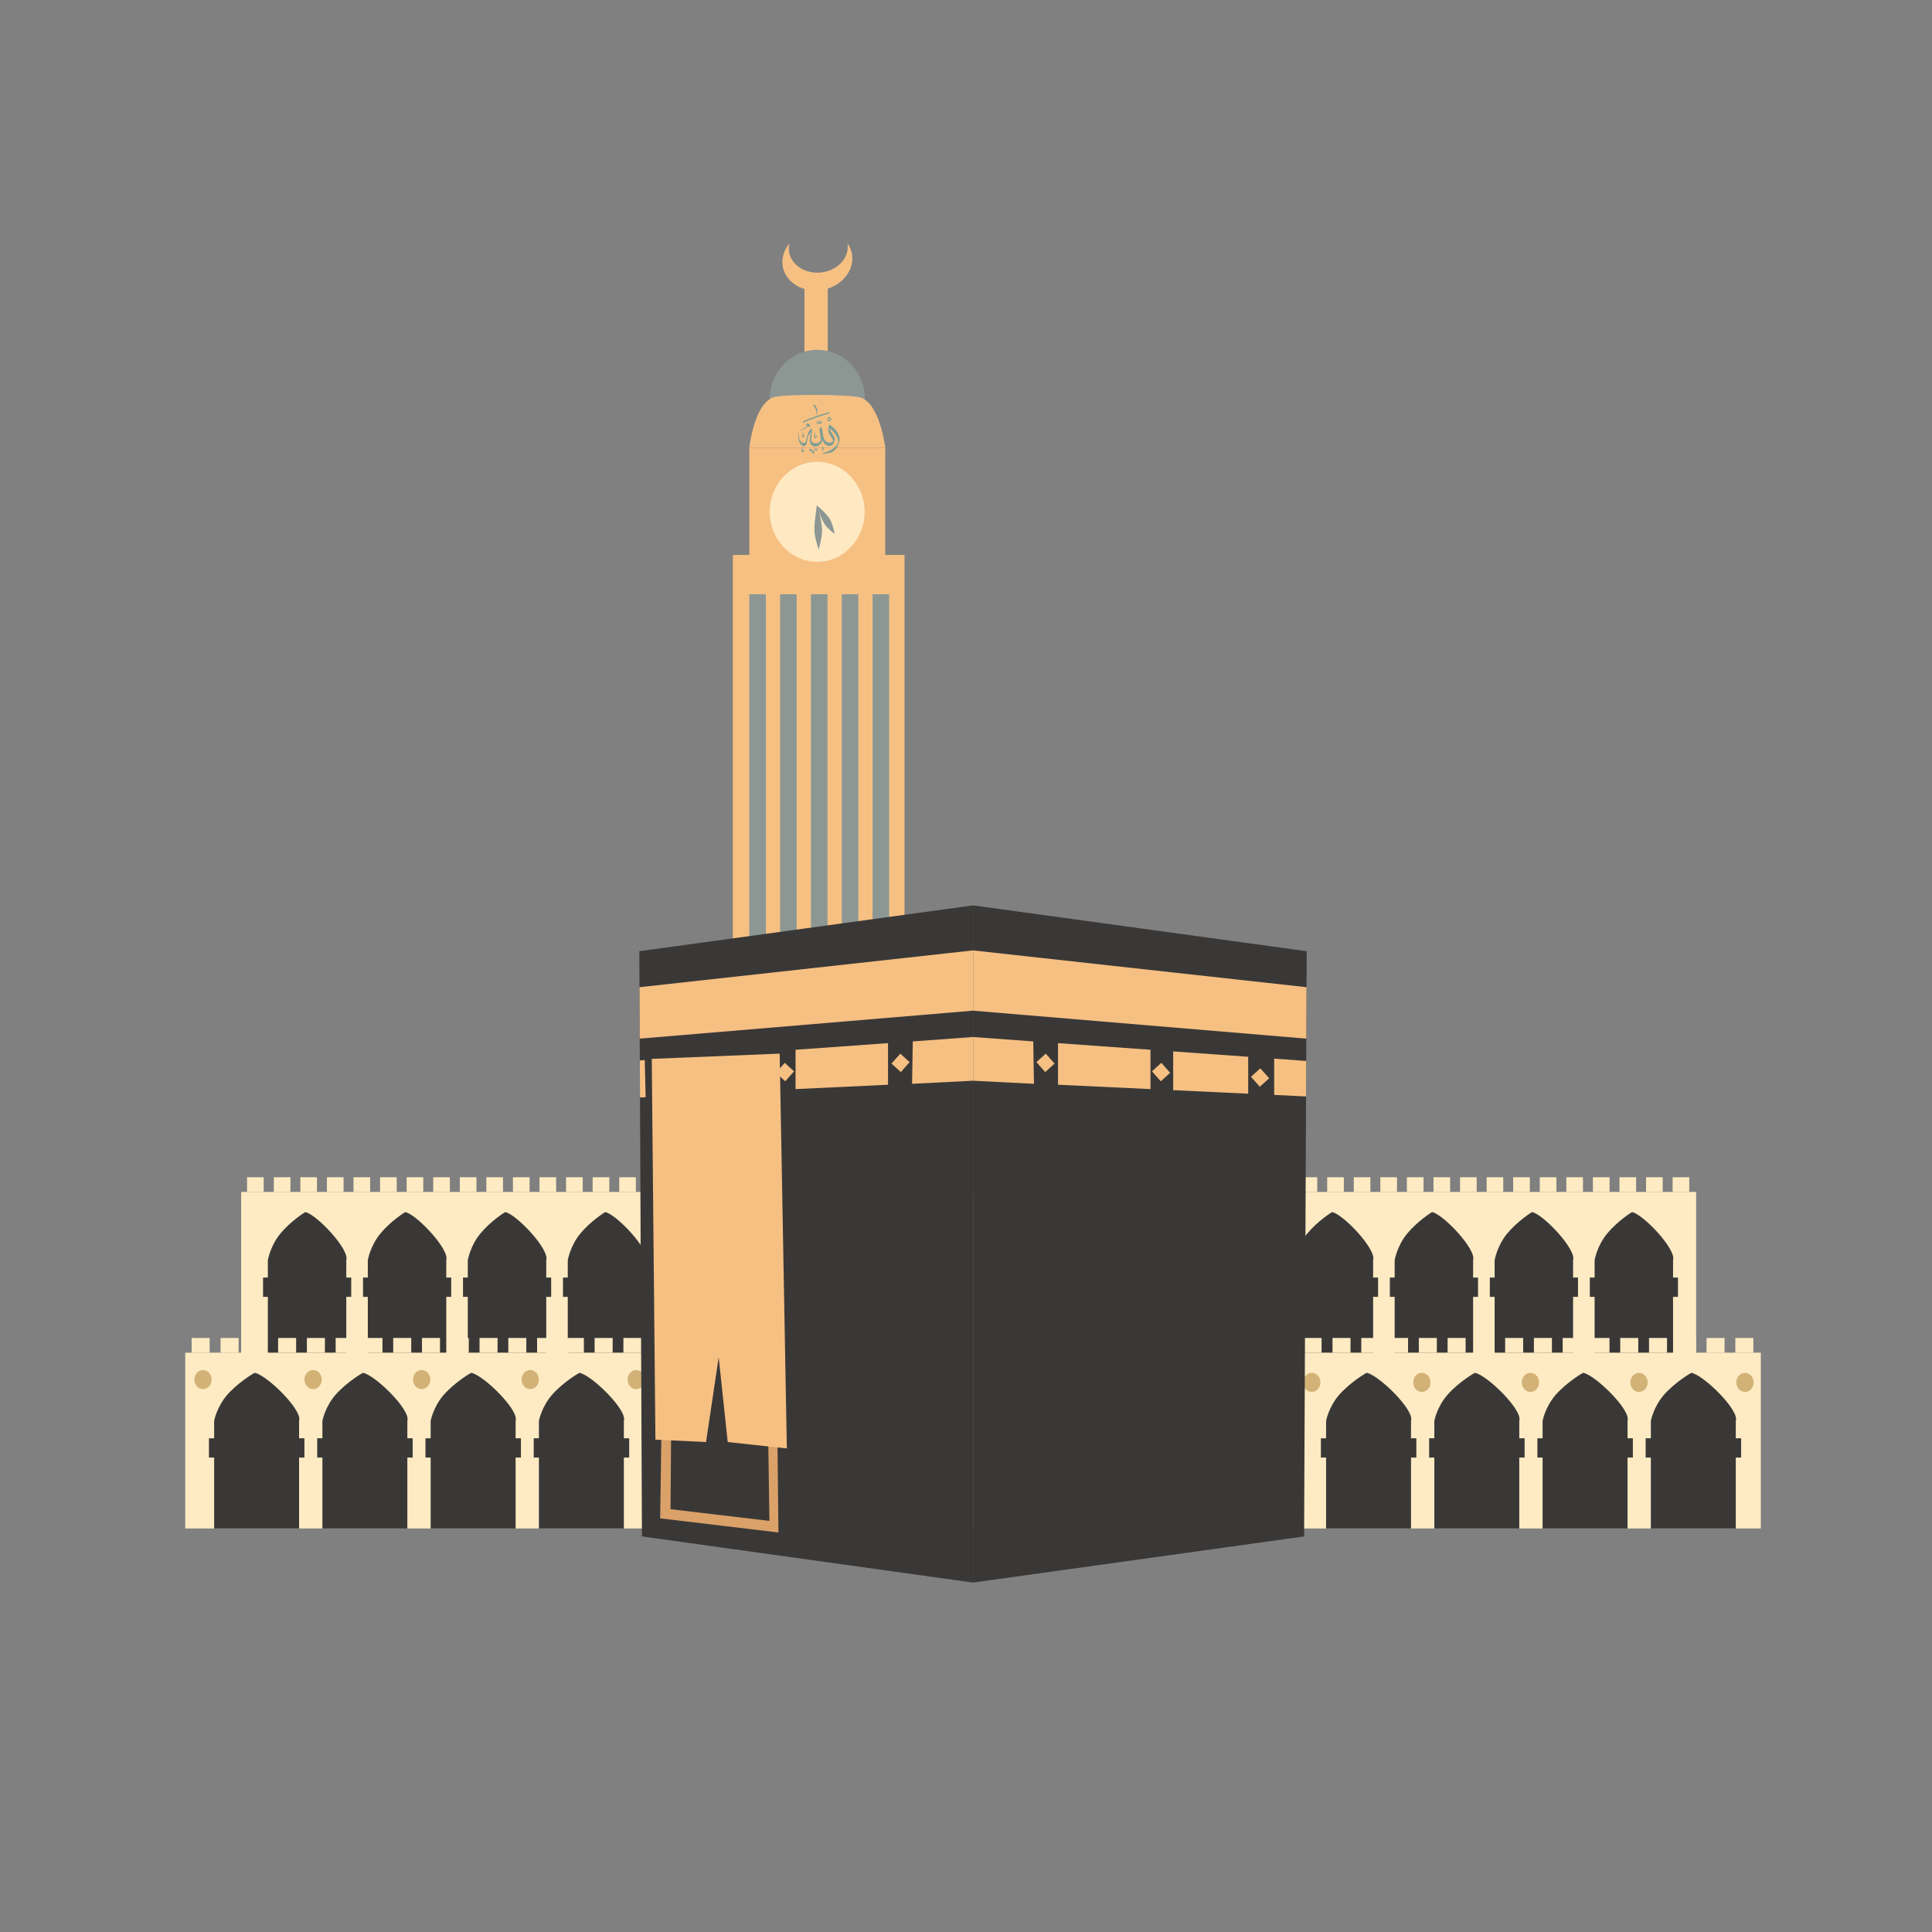 <?xml version="1.0" encoding="UTF-8"?>
<svg xmlns="http://www.w3.org/2000/svg" xmlns:xlink="http://www.w3.org/1999/xlink" width="2000.16" height="2000.16" viewBox="0 0 2000.16 2000.16">
<rect x="0" y="0" width="2000.16" height="2000.16" fill="#808080" stroke="none"/>
<defs>
<clipPath id="clip-0">
<path clip-rule="nonzero" d="M 1007 983 L 1353 983 L 1353 1085 L 1007 1085 Z M 1007 983 "/>
</clipPath>
<clipPath id="clip-1">
<path clip-rule="evenodd" d="M 1007.352 937.328 L 1352.809 984.762 L 1350.109 1590.629 L 1007.352 1638.41 Z M 1007.352 937.328 "/>
</clipPath>
<clipPath id="clip-2">
<path clip-rule="nonzero" d="M 1007 1073 L 1353 1073 L 1353 1141 L 1007 1141 Z M 1007 1073 "/>
</clipPath>
<clipPath id="clip-3">
<path clip-rule="evenodd" d="M 1007.352 937.328 L 1352.809 984.762 L 1350.109 1590.629 L 1007.352 1638.41 Z M 1007.352 937.328 "/>
</clipPath>
<clipPath id="clip-4">
<path clip-rule="nonzero" d="M 1295 1106 L 1314 1106 L 1314 1126 L 1295 1126 Z M 1295 1106 "/>
</clipPath>
<clipPath id="clip-5">
<path clip-rule="evenodd" d="M 1007.352 937.328 L 1352.809 984.762 L 1350.109 1590.629 L 1007.352 1638.41 Z M 1007.352 937.328 "/>
</clipPath>
<clipPath id="clip-6">
<path clip-rule="nonzero" d="M 1192 1100 L 1212 1100 L 1212 1120 L 1192 1120 Z M 1192 1100 "/>
</clipPath>
<clipPath id="clip-7">
<path clip-rule="evenodd" d="M 1007.352 937.328 L 1352.809 984.762 L 1350.109 1590.629 L 1007.352 1638.41 Z M 1007.352 937.328 "/>
</clipPath>
<clipPath id="clip-8">
<path clip-rule="nonzero" d="M 1072 1090 L 1092 1090 L 1092 1110 L 1072 1110 Z M 1072 1090 "/>
</clipPath>
<clipPath id="clip-9">
<path clip-rule="evenodd" d="M 1007.352 937.328 L 1352.809 984.762 L 1350.109 1590.629 L 1007.352 1638.41 Z M 1007.352 937.328 "/>
</clipPath>
<clipPath id="clip-10">
<path clip-rule="nonzero" d="M 661 983 L 1008 983 L 1008 1085 L 661 1085 Z M 661 983 "/>
</clipPath>
<clipPath id="clip-11">
<path clip-rule="evenodd" d="M 1007.352 937.328 L 661.895 984.762 L 664.598 1590.629 L 1007.352 1638.41 Z M 1007.352 937.328 "/>
</clipPath>
<clipPath id="clip-12">
<path clip-rule="nonzero" d="M 661 1073 L 1008 1073 L 1008 1141 L 661 1141 Z M 661 1073 "/>
</clipPath>
<clipPath id="clip-13">
<path clip-rule="evenodd" d="M 1007.352 937.328 L 661.895 984.762 L 664.598 1590.629 L 1007.352 1638.41 Z M 1007.352 937.328 "/>
</clipPath>
<clipPath id="clip-14">
<path clip-rule="nonzero" d="M 683 1351 L 806 1351 L 806 1587 L 683 1587 Z M 683 1351 "/>
</clipPath>
<clipPath id="clip-15">
<path clip-rule="evenodd" d="M 1007.352 937.328 L 661.895 984.762 L 664.598 1590.629 L 1007.352 1638.41 Z M 1007.352 937.328 "/>
</clipPath>
<clipPath id="clip-16">
<path clip-rule="nonzero" d="M 694 1352 L 797 1352 L 797 1575 L 694 1575 Z M 694 1352 "/>
</clipPath>
<clipPath id="clip-17">
<path clip-rule="evenodd" d="M 1007.352 937.328 L 661.895 984.762 L 664.598 1590.629 L 1007.352 1638.41 Z M 1007.352 937.328 "/>
</clipPath>
<clipPath id="clip-18">
<path clip-rule="nonzero" d="M 674 1090 L 815 1090 L 815 1500 L 674 1500 Z M 674 1090 "/>
</clipPath>
<clipPath id="clip-19">
<path clip-rule="evenodd" d="M 1007.352 937.328 L 661.895 984.762 L 664.598 1590.629 L 1007.352 1638.41 Z M 1007.352 937.328 "/>
</clipPath>
<clipPath id="clip-20">
<path clip-rule="nonzero" d="M 738 1103 L 758 1103 L 758 1123 L 738 1123 Z M 738 1103 "/>
</clipPath>
<clipPath id="clip-21">
<path clip-rule="evenodd" d="M 1007.352 937.328 L 661.895 984.762 L 664.598 1590.629 L 1007.352 1638.41 Z M 1007.352 937.328 "/>
</clipPath>
<clipPath id="clip-22">
<path clip-rule="nonzero" d="M 803 1100 L 823 1100 L 823 1120 L 803 1120 Z M 803 1100 "/>
</clipPath>
<clipPath id="clip-23">
<path clip-rule="evenodd" d="M 1007.352 937.328 L 661.895 984.762 L 664.598 1590.629 L 1007.352 1638.41 Z M 1007.352 937.328 "/>
</clipPath>
<clipPath id="clip-24">
<path clip-rule="nonzero" d="M 922 1090 L 942 1090 L 942 1110 L 922 1110 Z M 922 1090 "/>
</clipPath>
<clipPath id="clip-25">
<path clip-rule="evenodd" d="M 1007.352 937.328 L 661.895 984.762 L 664.598 1590.629 L 1007.352 1638.41 Z M 1007.352 937.328 "/>
</clipPath>
</defs>
<path fill-rule="evenodd" fill="rgb(100%, 92.188%, 76.562%)" fill-opacity="1" d="M 1755.988 1234.004 L 249.664 1234.004 L 249.664 1416.016 L 1755.988 1416.016 L 1755.988 1234.004 "/>
<path fill-rule="evenodd" fill="rgb(100%, 92.188%, 76.562%)" fill-opacity="1" d="M 272.996 1218.785 L 255.781 1218.785 L 255.781 1234.004 L 272.996 1234.004 L 272.996 1218.785 "/>
<path fill-rule="evenodd" fill="rgb(100%, 92.188%, 76.562%)" fill-opacity="1" d="M 300.668 1218.785 L 283.453 1218.785 L 283.453 1234.004 L 300.668 1234.004 L 300.668 1218.785 "/>
<path fill-rule="evenodd" fill="rgb(100%, 92.188%, 76.562%)" fill-opacity="1" d="M 328.18 1218.785 L 310.961 1218.785 L 310.961 1234.004 L 328.18 1234.004 L 328.18 1218.785 "/>
<path fill-rule="evenodd" fill="rgb(100%, 92.188%, 76.562%)" fill-opacity="1" d="M 355.688 1218.785 L 338.473 1218.785 L 338.473 1234.004 L 355.688 1234.004 L 355.688 1218.785 "/>
<path fill-rule="evenodd" fill="rgb(100%, 92.188%, 76.562%)" fill-opacity="1" d="M 383.195 1218.785 L 365.98 1218.785 L 365.98 1234.004 L 383.195 1234.004 L 383.195 1218.785 "/>
<path fill-rule="evenodd" fill="rgb(100%, 92.188%, 76.562%)" fill-opacity="1" d="M 410.703 1218.785 L 393.488 1218.785 L 393.488 1234.004 L 410.703 1234.004 L 410.703 1218.785 "/>
<path fill-rule="evenodd" fill="rgb(100%, 92.188%, 76.562%)" fill-opacity="1" d="M 438.215 1218.785 L 420.996 1218.785 L 420.996 1234.004 L 438.215 1234.004 L 438.215 1218.785 "/>
<path fill-rule="evenodd" fill="rgb(100%, 92.188%, 76.562%)" fill-opacity="1" d="M 465.723 1218.785 L 448.508 1218.785 L 448.508 1234.004 L 465.723 1234.004 L 465.723 1218.785 "/>
<path fill-rule="evenodd" fill="rgb(100%, 92.188%, 76.562%)" fill-opacity="1" d="M 493.23 1218.785 L 476.016 1218.785 L 476.016 1234.004 L 493.23 1234.004 L 493.23 1218.785 "/>
<path fill-rule="evenodd" fill="rgb(100%, 92.188%, 76.562%)" fill-opacity="1" d="M 520.738 1218.785 L 503.523 1218.785 L 503.523 1234.004 L 520.738 1234.004 L 520.738 1218.785 "/>
<path fill-rule="evenodd" fill="rgb(100%, 92.188%, 76.562%)" fill-opacity="1" d="M 548.25 1218.785 L 531.031 1218.785 L 531.031 1234.004 L 548.25 1234.004 L 548.25 1218.785 "/>
<path fill-rule="evenodd" fill="rgb(100%, 92.188%, 76.562%)" fill-opacity="1" d="M 575.758 1218.785 L 558.539 1218.785 L 558.539 1234.004 L 575.758 1234.004 L 575.758 1218.785 "/>
<path fill-rule="evenodd" fill="rgb(100%, 92.188%, 76.562%)" fill-opacity="1" d="M 603.266 1218.785 L 586.051 1218.785 L 586.051 1234.004 L 603.266 1234.004 L 603.266 1218.785 "/>
<path fill-rule="evenodd" fill="rgb(100%, 92.188%, 76.562%)" fill-opacity="1" d="M 630.773 1218.785 L 613.559 1218.785 L 613.559 1234.004 L 630.773 1234.004 L 630.773 1218.785 "/>
<path fill-rule="evenodd" fill="rgb(100%, 92.188%, 76.562%)" fill-opacity="1" d="M 658.285 1218.785 L 641.066 1218.785 L 641.066 1234.004 L 658.285 1234.004 L 658.285 1218.785 "/>
<path fill-rule="evenodd" fill="rgb(100%, 92.188%, 76.562%)" fill-opacity="1" d="M 685.793 1218.785 L 668.574 1218.785 L 668.574 1234.004 L 685.793 1234.004 L 685.793 1218.785 "/>
<path fill-rule="evenodd" fill="rgb(100%, 92.188%, 76.562%)" fill-opacity="1" d="M 1336.059 1218.785 L 1318.84 1218.785 L 1318.84 1234.004 L 1336.059 1234.004 L 1336.059 1218.785 "/>
<path fill-rule="evenodd" fill="rgb(100%, 92.188%, 76.562%)" fill-opacity="1" d="M 1363.73 1218.785 L 1346.512 1218.785 L 1346.512 1234.004 L 1363.73 1234.004 L 1363.73 1218.785 "/>
<path fill-rule="evenodd" fill="rgb(100%, 92.188%, 76.562%)" fill-opacity="1" d="M 1391.238 1218.785 L 1374.02 1218.785 L 1374.02 1234.004 L 1391.238 1234.004 L 1391.238 1218.785 "/>
<path fill-rule="evenodd" fill="rgb(100%, 92.188%, 76.562%)" fill-opacity="1" d="M 1418.75 1218.785 L 1401.531 1218.785 L 1401.531 1234.004 L 1418.75 1234.004 L 1418.75 1218.785 "/>
<path fill-rule="evenodd" fill="rgb(100%, 92.188%, 76.562%)" fill-opacity="1" d="M 1446.262 1218.785 L 1429.039 1218.785 L 1429.039 1234.004 L 1446.262 1234.004 L 1446.262 1218.785 "/>
<path fill-rule="evenodd" fill="rgb(100%, 92.188%, 76.562%)" fill-opacity="1" d="M 1473.77 1218.785 L 1456.551 1218.785 L 1456.551 1234.004 L 1473.77 1234.004 L 1473.77 1218.785 "/>
<path fill-rule="evenodd" fill="rgb(100%, 92.188%, 76.562%)" fill-opacity="1" d="M 1501.27 1218.785 L 1484.059 1218.785 L 1484.059 1234.004 L 1501.27 1234.004 L 1501.27 1218.785 "/>
<path fill-rule="evenodd" fill="rgb(100%, 92.188%, 76.562%)" fill-opacity="1" d="M 1528.781 1218.785 L 1511.57 1218.785 L 1511.57 1234.004 L 1528.781 1234.004 L 1528.781 1218.785 "/>
<path fill-rule="evenodd" fill="rgb(100%, 92.188%, 76.562%)" fill-opacity="1" d="M 1556.289 1218.785 L 1539.078 1218.785 L 1539.078 1234.004 L 1556.289 1234.004 L 1556.289 1218.785 "/>
<path fill-rule="evenodd" fill="rgb(100%, 92.188%, 76.562%)" fill-opacity="1" d="M 1583.801 1218.785 L 1566.578 1218.785 L 1566.578 1234.004 L 1583.801 1234.004 L 1583.801 1218.785 "/>
<path fill-rule="evenodd" fill="rgb(100%, 92.188%, 76.562%)" fill-opacity="1" d="M 1611.309 1218.785 L 1594.09 1218.785 L 1594.09 1234.004 L 1611.309 1234.004 L 1611.309 1218.785 "/>
<path fill-rule="evenodd" fill="rgb(100%, 92.188%, 76.562%)" fill-opacity="1" d="M 1638.82 1218.785 L 1621.602 1218.785 L 1621.602 1234.004 L 1638.82 1234.004 L 1638.82 1218.785 "/>
<path fill-rule="evenodd" fill="rgb(100%, 92.188%, 76.562%)" fill-opacity="1" d="M 1666.328 1218.785 L 1649.109 1218.785 L 1649.109 1234.004 L 1666.328 1234.004 L 1666.328 1218.785 "/>
<path fill-rule="evenodd" fill="rgb(100%, 92.188%, 76.562%)" fill-opacity="1" d="M 1693.84 1218.785 L 1676.621 1218.785 L 1676.621 1234.004 L 1693.84 1234.004 L 1693.84 1218.785 "/>
<path fill-rule="evenodd" fill="rgb(100%, 92.188%, 76.562%)" fill-opacity="1" d="M 1721.34 1218.785 L 1704.129 1218.785 L 1704.129 1234.004 L 1721.34 1234.004 L 1721.34 1218.785 "/>
<path fill-rule="evenodd" fill="rgb(100%, 92.188%, 76.562%)" fill-opacity="1" d="M 1748.852 1218.785 L 1731.641 1218.785 L 1731.641 1234.004 L 1748.852 1234.004 L 1748.852 1218.785 "/>
<path fill-rule="evenodd" fill="rgb(22.997%, 22.093%, 21.509%)" fill-opacity="1" d="M 277.297 1322.617 L 272.332 1322.617 L 272.332 1342.605 L 277.297 1342.605 L 277.297 1416.016 L 358.516 1416.016 L 358.516 1342.605 L 363.613 1342.605 L 363.613 1322.617 L 358.516 1322.617 L 358.516 1304.59 C 362.102 1293.559 327.695 1257.172 316.129 1254.863 C 315.816 1254.801 300.996 1264.129 290.242 1277.141 C 279.859 1289.699 277.297 1304.59 277.297 1304.59 L 277.297 1322.617 "/>
<path fill-rule="evenodd" fill="rgb(22.997%, 22.093%, 21.509%)" fill-opacity="1" d="M 1340.359 1322.617 L 1335.391 1322.617 L 1335.391 1342.605 L 1340.359 1342.605 L 1340.359 1416.016 L 1421.578 1416.016 L 1421.578 1342.605 L 1426.68 1342.605 L 1426.68 1322.617 L 1421.578 1322.617 L 1421.578 1304.59 C 1425.16 1293.559 1390.762 1257.172 1379.191 1254.863 C 1378.879 1254.801 1364.059 1264.129 1353.301 1277.141 C 1342.922 1289.699 1340.359 1304.59 1340.359 1304.59 L 1340.359 1322.617 "/>
<path fill-rule="evenodd" fill="rgb(22.997%, 22.093%, 21.509%)" fill-opacity="1" d="M 380.797 1322.617 L 375.836 1322.617 L 375.836 1342.605 L 380.797 1342.605 L 380.797 1416.016 L 462.02 1416.016 L 462.02 1342.605 L 467.117 1342.605 L 467.117 1322.617 L 462.02 1322.617 L 462.02 1304.59 C 465.602 1293.559 431.195 1257.172 419.629 1254.863 C 419.32 1254.801 404.496 1264.129 393.742 1277.141 C 383.359 1289.699 380.797 1304.59 380.797 1304.59 L 380.797 1322.617 "/>
<path fill-rule="evenodd" fill="rgb(22.997%, 22.093%, 21.509%)" fill-opacity="1" d="M 1443.859 1322.617 L 1438.891 1322.617 L 1438.891 1342.605 L 1443.859 1342.605 L 1443.859 1416.016 L 1525.078 1416.016 L 1525.078 1342.605 L 1530.18 1342.605 L 1530.18 1322.617 L 1525.078 1322.617 L 1525.078 1304.59 C 1528.66 1293.559 1494.262 1257.172 1482.691 1254.863 C 1482.379 1254.801 1467.559 1264.129 1456.801 1277.141 C 1446.422 1289.699 1443.859 1304.59 1443.859 1304.59 L 1443.859 1322.617 "/>
<path fill-rule="evenodd" fill="rgb(22.997%, 22.093%, 21.509%)" fill-opacity="1" d="M 484.297 1322.617 L 479.336 1322.617 L 479.336 1342.605 L 484.297 1342.605 L 484.297 1416.016 L 565.52 1416.016 L 565.52 1342.605 L 570.617 1342.605 L 570.617 1322.617 L 565.52 1322.617 L 565.52 1304.59 C 569.102 1293.559 534.695 1257.172 523.133 1254.863 C 522.82 1254.801 507.996 1264.129 497.242 1277.141 C 486.863 1289.699 484.297 1304.59 484.297 1304.59 L 484.297 1322.617 "/>
<path fill-rule="evenodd" fill="rgb(22.997%, 22.093%, 21.509%)" fill-opacity="1" d="M 1547.359 1322.617 L 1542.398 1322.617 L 1542.398 1342.605 L 1547.359 1342.605 L 1547.359 1416.016 L 1628.578 1416.016 L 1628.578 1342.605 L 1633.68 1342.605 L 1633.68 1322.617 L 1628.578 1322.617 L 1628.578 1304.59 C 1632.16 1293.559 1597.762 1257.172 1586.191 1254.863 C 1585.879 1254.801 1571.059 1264.129 1560.301 1277.141 C 1549.922 1289.699 1547.359 1304.59 1547.359 1304.59 L 1547.359 1322.617 "/>
<path fill-rule="evenodd" fill="rgb(22.997%, 22.093%, 21.509%)" fill-opacity="1" d="M 587.797 1322.617 L 582.836 1322.617 L 582.836 1342.605 L 587.797 1342.605 L 587.797 1416.016 L 669.02 1416.016 L 669.02 1342.605 L 674.117 1342.605 L 674.117 1322.617 L 669.02 1322.617 L 669.02 1304.59 C 672.602 1293.559 638.195 1257.172 626.633 1254.863 C 626.32 1254.801 611.5 1264.129 600.746 1277.141 C 590.363 1289.699 587.797 1304.59 587.797 1304.59 L 587.797 1322.617 "/>
<path fill-rule="evenodd" fill="rgb(22.997%, 22.093%, 21.509%)" fill-opacity="1" d="M 1650.859 1322.617 L 1645.898 1322.617 L 1645.898 1342.605 L 1650.859 1342.605 L 1650.859 1416.016 L 1732.078 1416.016 L 1732.078 1342.605 L 1737.18 1342.605 L 1737.18 1322.617 L 1732.078 1322.617 L 1732.078 1304.59 C 1735.66 1293.559 1701.262 1257.172 1689.691 1254.863 C 1689.379 1254.801 1674.559 1264.129 1663.809 1277.141 C 1653.422 1289.699 1650.859 1304.59 1650.859 1304.59 L 1650.859 1322.617 "/>
<path fill-rule="evenodd" fill="rgb(100%, 92.188%, 76.562%)" fill-opacity="1" d="M 1822.941 1400.395 L 191.77 1400.395 L 191.77 1582.402 L 1822.941 1582.402 L 1822.941 1400.395 "/>
<path fill-rule="evenodd" fill="rgb(100%, 92.188%, 76.562%)" fill-opacity="1" d="M 217.039 1385.176 L 198.395 1385.176 L 198.395 1400.395 L 217.039 1400.395 L 217.039 1385.176 "/>
<path fill-rule="evenodd" fill="rgb(100%, 92.188%, 76.562%)" fill-opacity="1" d="M 247.004 1385.176 L 228.359 1385.176 L 228.359 1400.395 L 247.004 1400.395 L 247.004 1385.176 "/>
<path fill-rule="evenodd" fill="rgb(100%, 92.188%, 76.562%)" fill-opacity="1" d="M 276.789 1385.176 L 258.148 1385.176 L 258.148 1400.395 L 276.789 1400.395 L 276.789 1385.176 "/>
<path fill-rule="evenodd" fill="rgb(100%, 92.188%, 76.562%)" fill-opacity="1" d="M 306.578 1385.176 L 287.938 1385.176 L 287.938 1400.395 L 306.578 1400.395 L 306.578 1385.176 "/>
<path fill-rule="evenodd" fill="rgb(100%, 92.188%, 76.562%)" fill-opacity="1" d="M 336.367 1385.176 L 317.723 1385.176 L 317.723 1400.395 L 336.367 1400.395 L 336.367 1385.176 "/>
<path fill-rule="evenodd" fill="rgb(100%, 92.188%, 76.562%)" fill-opacity="1" d="M 366.156 1385.176 L 347.512 1385.176 L 347.512 1400.395 L 366.156 1400.395 L 366.156 1385.176 "/>
<path fill-rule="evenodd" fill="rgb(100%, 92.188%, 76.562%)" fill-opacity="1" d="M 395.945 1385.176 L 377.301 1385.176 L 377.301 1400.395 L 395.945 1400.395 L 395.945 1385.176 "/>
<path fill-rule="evenodd" fill="rgb(100%, 92.188%, 76.562%)" fill-opacity="1" d="M 425.734 1385.176 L 407.09 1385.176 L 407.09 1400.395 L 425.734 1400.395 L 425.734 1385.176 "/>
<path fill-rule="evenodd" fill="rgb(100%, 92.188%, 76.562%)" fill-opacity="1" d="M 455.523 1385.176 L 436.879 1385.176 L 436.879 1400.395 L 455.523 1400.395 L 455.523 1385.176 "/>
<path fill-rule="evenodd" fill="rgb(100%, 92.188%, 76.562%)" fill-opacity="1" d="M 485.312 1385.176 L 466.668 1385.176 L 466.668 1400.395 L 485.312 1400.395 L 485.312 1385.176 "/>
<path fill-rule="evenodd" fill="rgb(100%, 92.188%, 76.562%)" fill-opacity="1" d="M 515.098 1385.176 L 496.457 1385.176 L 496.457 1400.395 L 515.098 1400.395 L 515.098 1385.176 "/>
<path fill-rule="evenodd" fill="rgb(100%, 92.188%, 76.562%)" fill-opacity="1" d="M 544.887 1385.176 L 526.242 1385.176 L 526.242 1400.395 L 544.887 1400.395 L 544.887 1385.176 "/>
<path fill-rule="evenodd" fill="rgb(100%, 92.188%, 76.562%)" fill-opacity="1" d="M 574.676 1385.176 L 556.031 1385.176 L 556.031 1400.395 L 574.676 1400.395 L 574.676 1385.176 "/>
<path fill-rule="evenodd" fill="rgb(100%, 92.188%, 76.562%)" fill-opacity="1" d="M 604.465 1385.176 L 585.82 1385.176 L 585.82 1400.395 L 604.465 1400.395 L 604.465 1385.176 "/>
<path fill-rule="evenodd" fill="rgb(100%, 92.188%, 76.562%)" fill-opacity="1" d="M 634.254 1385.176 L 615.609 1385.176 L 615.609 1400.395 L 634.254 1400.395 L 634.254 1385.176 "/>
<path fill-rule="evenodd" fill="rgb(100%, 92.188%, 76.562%)" fill-opacity="1" d="M 664.043 1385.176 L 645.398 1385.176 L 645.398 1400.395 L 664.043 1400.395 L 664.043 1385.176 "/>
<path fill-rule="evenodd" fill="rgb(100%, 92.188%, 76.562%)" fill-opacity="1" d="M 1368.199 1385.176 L 1349.551 1385.176 L 1349.551 1400.395 L 1368.199 1400.395 L 1368.199 1385.176 "/>
<path fill-rule="evenodd" fill="rgb(100%, 92.188%, 76.562%)" fill-opacity="1" d="M 1398.16 1385.176 L 1379.52 1385.176 L 1379.52 1400.395 L 1398.16 1400.395 L 1398.16 1385.176 "/>
<path fill-rule="evenodd" fill="rgb(100%, 92.188%, 76.562%)" fill-opacity="1" d="M 1427.949 1385.176 L 1409.309 1385.176 L 1409.309 1400.395 L 1427.949 1400.395 L 1427.949 1385.176 "/>
<path fill-rule="evenodd" fill="rgb(100%, 92.188%, 76.562%)" fill-opacity="1" d="M 1457.738 1385.176 L 1439.102 1385.176 L 1439.102 1400.395 L 1457.738 1400.395 L 1457.738 1385.176 "/>
<path fill-rule="evenodd" fill="rgb(100%, 92.188%, 76.562%)" fill-opacity="1" d="M 1487.531 1385.176 L 1468.879 1385.176 L 1468.879 1400.395 L 1487.531 1400.395 L 1487.531 1385.176 "/>
<path fill-rule="evenodd" fill="rgb(100%, 92.188%, 76.562%)" fill-opacity="1" d="M 1517.32 1385.176 L 1498.672 1385.176 L 1498.672 1400.395 L 1517.32 1400.395 L 1517.32 1385.176 "/>
<path fill-rule="evenodd" fill="rgb(100%, 92.188%, 76.562%)" fill-opacity="1" d="M 1547.109 1385.176 L 1528.461 1385.176 L 1528.461 1400.395 L 1547.109 1400.395 L 1547.109 1385.176 "/>
<path fill-rule="evenodd" fill="rgb(100%, 92.188%, 76.562%)" fill-opacity="1" d="M 1576.891 1385.176 L 1558.25 1385.176 L 1558.25 1400.395 L 1576.891 1400.395 L 1576.891 1385.176 "/>
<path fill-rule="evenodd" fill="rgb(100%, 92.188%, 76.562%)" fill-opacity="1" d="M 1606.68 1385.176 L 1588.039 1385.176 L 1588.039 1400.395 L 1606.68 1400.395 L 1606.68 1385.176 "/>
<path fill-rule="evenodd" fill="rgb(100%, 92.188%, 76.562%)" fill-opacity="1" d="M 1636.469 1385.176 L 1617.828 1385.176 L 1617.828 1400.395 L 1636.469 1400.395 L 1636.469 1385.176 "/>
<path fill-rule="evenodd" fill="rgb(100%, 92.188%, 76.562%)" fill-opacity="1" d="M 1666.262 1385.176 L 1647.621 1385.176 L 1647.621 1400.395 L 1666.262 1400.395 L 1666.262 1385.176 "/>
<path fill-rule="evenodd" fill="rgb(100%, 92.188%, 76.562%)" fill-opacity="1" d="M 1696.051 1385.176 L 1677.398 1385.176 L 1677.398 1400.395 L 1696.051 1400.395 L 1696.051 1385.176 "/>
<path fill-rule="evenodd" fill="rgb(100%, 92.188%, 76.562%)" fill-opacity="1" d="M 1725.84 1385.176 L 1707.191 1385.176 L 1707.191 1400.395 L 1725.84 1400.395 L 1725.84 1385.176 "/>
<path fill-rule="evenodd" fill="rgb(100%, 92.188%, 76.562%)" fill-opacity="1" d="M 1755.629 1385.176 L 1736.98 1385.176 L 1736.98 1400.395 L 1755.629 1400.395 L 1755.629 1385.176 "/>
<path fill-rule="evenodd" fill="rgb(100%, 92.188%, 76.562%)" fill-opacity="1" d="M 1785.41 1385.176 L 1766.77 1385.176 L 1766.77 1400.395 L 1785.41 1400.395 L 1785.41 1385.176 "/>
<path fill-rule="evenodd" fill="rgb(100%, 92.188%, 76.562%)" fill-opacity="1" d="M 1815.199 1385.176 L 1796.559 1385.176 L 1796.559 1400.395 L 1815.199 1400.395 L 1815.199 1385.176 "/>
<path fill-rule="evenodd" fill="rgb(22.997%, 22.093%, 21.509%)" fill-opacity="1" d="M 221.691 1489.008 L 216.316 1489.008 L 216.316 1508.996 L 221.691 1508.996 L 221.691 1582.402 L 309.645 1582.402 L 309.645 1508.996 L 315.164 1508.996 L 315.164 1489.008 L 309.645 1489.008 L 309.645 1470.98 C 313.523 1459.949 276.266 1423.562 263.742 1421.254 C 263.406 1421.191 247.355 1430.52 235.711 1443.527 C 224.469 1456.09 221.691 1470.98 221.691 1470.98 L 221.691 1489.008 "/>
<path fill-rule="evenodd" fill="rgb(22.997%, 22.093%, 21.509%)" fill-opacity="1" d="M 1372.852 1489.008 L 1367.48 1489.008 L 1367.48 1508.996 L 1372.852 1508.996 L 1372.852 1582.402 L 1460.801 1582.402 L 1460.801 1508.996 L 1466.32 1508.996 L 1466.32 1489.008 L 1460.801 1489.008 L 1460.801 1470.98 C 1464.68 1459.949 1427.43 1423.562 1414.898 1421.254 C 1414.57 1421.191 1398.52 1430.52 1386.871 1443.527 C 1375.629 1456.09 1372.852 1470.98 1372.852 1470.98 L 1372.852 1489.008 "/>
<path fill-rule="evenodd" fill="rgb(22.997%, 22.093%, 21.509%)" fill-opacity="1" d="M 333.77 1489.008 L 328.395 1489.008 L 328.395 1508.996 L 333.77 1508.996 L 333.77 1582.402 L 421.723 1582.402 L 421.723 1508.996 L 427.242 1508.996 L 427.242 1489.008 L 421.723 1489.008 L 421.723 1470.98 C 425.602 1459.949 388.344 1423.562 375.82 1421.254 C 375.484 1421.191 359.434 1430.52 347.789 1443.527 C 336.547 1456.09 333.77 1470.98 333.77 1470.98 L 333.77 1489.008 "/>
<path fill-rule="evenodd" fill="rgb(22.997%, 22.093%, 21.509%)" fill-opacity="1" d="M 1484.93 1489.008 L 1479.559 1489.008 L 1479.559 1508.996 L 1484.93 1508.996 L 1484.93 1582.402 L 1572.879 1582.402 L 1572.879 1508.996 L 1578.398 1508.996 L 1578.398 1489.008 L 1572.879 1489.008 L 1572.879 1470.98 C 1576.762 1459.949 1539.512 1423.562 1526.98 1421.254 C 1526.641 1421.191 1510.59 1430.52 1498.949 1443.527 C 1487.711 1456.09 1484.93 1470.98 1484.93 1470.98 L 1484.93 1489.008 "/>
<path fill-rule="evenodd" fill="rgb(22.997%, 22.093%, 21.509%)" fill-opacity="1" d="M 445.848 1489.008 L 440.473 1489.008 L 440.473 1508.996 L 445.848 1508.996 L 445.848 1582.402 L 533.801 1582.402 L 533.801 1508.996 L 539.32 1508.996 L 539.32 1489.008 L 533.801 1489.008 L 533.801 1470.98 C 537.68 1459.949 500.426 1423.562 487.898 1421.254 C 487.562 1421.191 471.512 1430.52 459.867 1443.527 C 448.625 1456.09 445.848 1470.98 445.848 1470.98 L 445.848 1489.008 "/>
<path fill-rule="evenodd" fill="rgb(22.997%, 22.093%, 21.509%)" fill-opacity="1" d="M 1597.012 1489.008 L 1591.629 1489.008 L 1591.629 1508.996 L 1597.012 1508.996 L 1597.012 1582.402 L 1684.961 1582.402 L 1684.961 1508.996 L 1690.48 1508.996 L 1690.48 1489.008 L 1684.961 1489.008 L 1684.961 1470.98 C 1688.84 1459.949 1651.578 1423.562 1639.059 1421.254 C 1638.719 1421.191 1622.672 1430.52 1611.031 1443.527 C 1599.789 1456.09 1597.012 1470.98 1597.012 1470.98 L 1597.012 1489.008 "/>
<path fill-rule="evenodd" fill="rgb(22.997%, 22.093%, 21.509%)" fill-opacity="1" d="M 557.926 1489.008 L 552.555 1489.008 L 552.555 1508.996 L 557.926 1508.996 L 557.926 1582.402 L 645.879 1582.402 L 645.879 1508.996 L 651.398 1508.996 L 651.398 1489.008 L 645.879 1489.008 L 645.879 1470.98 C 649.758 1459.949 612.504 1423.562 599.98 1421.254 C 599.641 1421.191 583.59 1430.52 571.945 1443.527 C 560.703 1456.09 557.926 1470.98 557.926 1470.98 L 557.926 1489.008 "/>
<path fill-rule="evenodd" fill="rgb(22.997%, 22.093%, 21.509%)" fill-opacity="1" d="M 1709.09 1489.008 L 1703.711 1489.008 L 1703.711 1508.996 L 1709.09 1508.996 L 1709.09 1582.402 L 1797.039 1582.402 L 1797.039 1508.996 L 1802.559 1508.996 L 1802.559 1489.008 L 1797.039 1489.008 L 1797.039 1470.98 C 1800.922 1459.949 1763.66 1423.562 1751.141 1421.254 C 1750.801 1421.191 1734.75 1430.52 1723.109 1443.527 C 1711.859 1456.09 1709.09 1470.98 1709.09 1470.98 L 1709.09 1489.008 "/>
<path fill-rule="evenodd" fill="rgb(82.227%, 69.922%, 46.19%)" fill-opacity="1" d="M 210.156 1418.34 C 215.102 1418.34 219.117 1422.777 219.117 1428.242 C 219.117 1433.707 215.102 1438.145 210.156 1438.145 C 205.211 1438.145 201.195 1433.707 201.195 1428.242 C 201.195 1422.777 205.211 1418.34 210.156 1418.34 "/>
<path fill-rule="evenodd" fill="rgb(82.227%, 69.922%, 46.19%)" fill-opacity="1" d="M 1358.039 1421.254 C 1362.988 1421.254 1367.012 1425.691 1367.012 1431.156 C 1367.012 1436.621 1362.988 1441.059 1358.039 1441.059 C 1353.102 1441.059 1349.078 1436.621 1349.078 1431.156 C 1349.078 1425.691 1353.102 1421.254 1358.039 1421.254 "/>
<path fill-rule="evenodd" fill="rgb(82.227%, 69.922%, 46.19%)" fill-opacity="1" d="M 324.125 1418.34 C 329.07 1418.34 333.086 1422.777 333.086 1428.242 C 333.086 1433.707 329.07 1438.145 324.125 1438.145 C 319.18 1438.145 315.164 1433.707 315.164 1428.242 C 315.164 1422.777 319.18 1418.34 324.125 1418.34 "/>
<path fill-rule="evenodd" fill="rgb(82.227%, 69.922%, 46.19%)" fill-opacity="1" d="M 1472.012 1421.254 C 1476.961 1421.254 1480.98 1425.691 1480.98 1431.156 C 1480.98 1436.621 1476.961 1441.059 1472.012 1441.059 C 1467.07 1441.059 1463.051 1436.621 1463.051 1431.156 C 1463.051 1425.691 1467.07 1421.254 1472.012 1421.254 "/>
<path fill-rule="evenodd" fill="rgb(82.227%, 69.922%, 46.19%)" fill-opacity="1" d="M 436.523 1418.34 C 441.469 1418.34 445.484 1422.777 445.484 1428.242 C 445.484 1433.707 441.469 1438.145 436.523 1438.145 C 431.574 1438.145 427.562 1433.707 427.562 1428.242 C 427.562 1422.777 431.574 1418.34 436.523 1418.34 "/>
<path fill-rule="evenodd" fill="rgb(82.227%, 69.922%, 46.19%)" fill-opacity="1" d="M 1584.41 1421.254 C 1589.359 1421.254 1593.371 1425.691 1593.371 1431.156 C 1593.371 1436.621 1589.359 1441.059 1584.41 1441.059 C 1579.461 1441.059 1575.449 1436.621 1575.449 1431.156 C 1575.449 1425.691 1579.461 1421.254 1584.41 1421.254 "/>
<path fill-rule="evenodd" fill="rgb(82.227%, 69.922%, 46.19%)" fill-opacity="1" d="M 548.918 1418.34 C 553.863 1418.34 557.883 1422.777 557.883 1428.242 C 557.883 1433.707 553.863 1438.145 548.918 1438.145 C 543.973 1438.145 539.957 1433.707 539.957 1428.242 C 539.957 1422.777 543.973 1418.34 548.918 1418.34 "/>
<path fill-rule="evenodd" fill="rgb(82.227%, 69.922%, 46.19%)" fill-opacity="1" d="M 1696.809 1421.254 C 1701.75 1421.254 1705.77 1425.691 1705.77 1431.156 C 1705.77 1436.621 1701.75 1441.059 1696.809 1441.059 C 1691.859 1441.059 1687.852 1436.621 1687.852 1431.156 C 1687.852 1425.691 1691.859 1421.254 1696.809 1421.254 "/>
<path fill-rule="evenodd" fill="rgb(82.227%, 69.922%, 46.19%)" fill-opacity="1" d="M 658.66 1418.34 C 663.605 1418.34 667.621 1422.777 667.621 1428.242 C 667.621 1433.707 663.605 1438.145 658.66 1438.145 C 653.715 1438.145 649.699 1433.707 649.699 1428.242 C 649.699 1422.777 653.715 1418.34 658.66 1418.34 "/>
<path fill-rule="evenodd" fill="rgb(82.227%, 69.922%, 46.19%)" fill-opacity="1" d="M 1806.551 1421.254 C 1811.5 1421.254 1815.512 1425.691 1815.512 1431.156 C 1815.512 1436.621 1811.5 1441.059 1806.551 1441.059 C 1801.602 1441.059 1797.59 1436.621 1797.59 1431.156 C 1797.59 1425.691 1801.602 1421.254 1806.551 1421.254 "/>
<path fill-rule="evenodd" fill="rgb(96.484%, 75.389%, 51.172%)" fill-opacity="1" d="M 936.422 574.531 L 758.703 574.531 L 758.703 1098.691 L 936.422 1098.691 L 936.422 574.531 "/>
<path fill-rule="evenodd" fill="rgb(54.881%, 59.18%, 58.006%)" fill-opacity="1" d="M 792.879 615.211 L 775.738 615.211 L 775.738 987.922 L 792.879 987.922 L 792.879 615.211 "/>
<path fill-rule="evenodd" fill="rgb(54.881%, 59.18%, 58.006%)" fill-opacity="1" d="M 824.785 615.211 L 807.645 615.211 L 807.645 987.922 L 824.785 987.922 L 824.785 615.211 "/>
<path fill-rule="evenodd" fill="rgb(54.881%, 59.18%, 58.006%)" fill-opacity="1" d="M 856.688 615.211 L 839.547 615.211 L 839.547 987.922 L 856.688 987.922 L 856.688 615.211 "/>
<path fill-rule="evenodd" fill="rgb(54.881%, 59.18%, 58.006%)" fill-opacity="1" d="M 888.594 615.211 L 871.453 615.211 L 871.453 987.922 L 888.594 987.922 L 888.594 615.211 "/>
<path fill-rule="evenodd" fill="rgb(54.881%, 59.18%, 58.006%)" fill-opacity="1" d="M 920.496 615.211 L 903.355 615.211 L 903.355 987.922 L 920.496 987.922 L 920.496 615.211 "/>
<path fill-rule="evenodd" fill="rgb(96.484%, 75.389%, 51.172%)" fill-opacity="1" d="M 856.957 297.16 L 832.828 297.16 L 832.828 397.828 L 856.957 397.828 L 856.957 297.16 "/>
<path fill-rule="evenodd" fill="rgb(96.484%, 75.389%, 51.172%)" fill-opacity="1" d="M 877.387 251.91 C 883.262 260.27 884.254 271.148 878.93 281.16 C 870.383 297.23 848.777 304.988 830.711 298.488 C 812.645 291.988 804.918 273.672 813.465 257.609 C 814.543 255.578 815.832 253.68 817.297 251.93 C 814.426 263.578 821.258 275.52 834.473 280.281 C 849.789 285.789 867.918 279.559 874.926 266.391 C 877.453 261.641 878.191 256.629 877.387 251.91 "/>
<path fill-rule="evenodd" fill="rgb(54.881%, 59.18%, 58.006%)" fill-opacity="1" d="M 848.945 362.262 C 876.039 363.82 896.766 387.789 895.199 415.762 C 893.633 443.719 870.363 465.16 843.27 463.609 C 816.176 462.051 795.449 438.078 797.016 410.109 C 798.582 382.148 821.852 360.711 848.945 362.262 "/>
<path fill-rule="evenodd" fill="rgb(96.484%, 75.389%, 51.172%)" fill-opacity="1" d="M 892.246 411.969 C 883.387 408.02 808.562 407.66 799.668 411.609 C 780.25 420.23 775.738 463.691 775.738 463.691 L 916.477 463.691 C 916.477 463.691 911.715 420.648 892.246 411.969 "/>
<path fill-rule="evenodd" fill="rgb(96.484%, 75.389%, 51.172%)" fill-opacity="1" d="M 916.477 463.691 L 775.738 463.691 L 775.738 596.121 L 916.477 596.121 L 916.477 463.691 "/>
<path fill-rule="evenodd" fill="rgb(100%, 91.209%, 76.562%)" fill-opacity="1" d="M 846.008 478.16 C 873.113 478.16 895.125 501.352 895.125 529.898 C 895.125 558.461 873.113 581.641 846.008 581.641 C 818.898 581.641 796.891 558.461 796.891 529.898 C 796.891 501.352 818.898 478.16 846.008 478.16 "/>
<path fill-rule="evenodd" fill="rgb(54.881%, 59.18%, 58.006%)" fill-opacity="1" d="M 845.426 524.309 C 845.047 528.199 844.516 531.801 844.055 535.68 C 843.859 537.301 843.676 538.871 843.539 540.5 C 843.355 542.648 843.156 544.77 843.121 546.93 C 843.098 548.352 843.121 549.789 843.266 551.199 C 843.52 553.648 843.977 555.961 844.516 558.34 C 845.375 562.109 846.48 565.328 847.566 569.02 C 848.133 566.648 848.711 564.621 849.234 562.238 C 849.738 559.949 850.18 557.828 850.531 555.5 C 850.762 553.988 850.953 552.52 851.023 551 C 851.094 549.5 851.07 547.988 850.953 546.5 C 850.723 543.449 850.242 540.5 849.672 537.512 C 848.797 532.91 847.598 528.691 846.348 524.211 C 846.324 523.93 846.098 523.719 845.84 523.75 C 845.586 523.77 845.398 524.031 845.426 524.309 "/>
<path fill-rule="evenodd" fill="rgb(54.881%, 59.18%, 58.006%)" fill-opacity="1" d="M 845.66 524.371 C 846.844 527.148 847.805 529.84 848.922 532.66 C 849.391 533.852 849.844 534.98 850.355 536.148 C 851.031 537.672 851.684 539.18 852.473 540.641 C 852.996 541.602 853.555 542.539 854.203 543.398 C 855.32 544.891 856.539 546.18 857.852 547.469 C 859.934 549.512 861.988 551.051 864.211 552.91 C 863.746 551.031 863.418 549.379 862.914 547.512 C 862.426 545.711 861.961 544.07 861.344 542.328 C 860.945 541.199 860.535 540.121 860.012 539.07 C 859.5 538.039 858.91 537.051 858.258 536.121 C 856.926 534.219 855.445 532.52 853.883 530.84 C 851.473 528.262 848.969 526.102 846.32 523.801 C 846.195 523.629 845.941 523.609 845.762 523.77 C 845.578 523.922 845.531 524.199 845.66 524.371 "/>
<path fill-rule="evenodd" fill="rgb(22.997%, 22.093%, 21.509%)" fill-opacity="1" d="M 1007.352 937.328 L 1352.809 984.762 L 1350.109 1590.629 L 1007.352 1638.41 L 1007.352 937.328 "/>
<g clip-path="url(#clip-0)">
<g clip-path="url(#clip-1)">
<path fill-rule="evenodd" fill="rgb(96.484%, 75.389%, 51.172%)" fill-opacity="1" d="M 1007.352 983.93 L 1452.52 1033.051 L 1457.641 1084.109 L 1007.352 1046.324 L 1007.352 983.93 "/>
</g>
</g>
<g clip-path="url(#clip-2)">
<g clip-path="url(#clip-3)">
<path fill-rule="evenodd" fill="rgb(96.484%, 75.389%, 51.172%)" fill-opacity="1" d="M 1319.129 1096 L 1452.52 1105.586 L 1457.641 1140.074 L 1319.129 1133.547 Z M 1214.57 1128.617 L 1292.23 1132.277 L 1292.23 1094.066 L 1214.57 1088.488 Z M 1095.359 1123.004 L 1191.07 1127.512 L 1191.07 1086.801 L 1095.359 1079.926 Z M 1069.711 1078.164 L 1070.43 1122.055 L 1007.352 1118.855 L 1007.352 1073.602 L 1069.711 1078.164 "/>
</g>
</g>
<g clip-path="url(#clip-4)">
<g clip-path="url(#clip-5)">
<path fill-rule="evenodd" fill="rgb(96.484%, 75.389%, 51.172%)" fill-opacity="1" d="M 1295.141 1114.801 L 1304.809 1106.02 L 1313.922 1116.32 L 1304.25 1125.102 L 1295.141 1114.801 "/>
</g>
</g>
<g clip-path="url(#clip-6)">
<g clip-path="url(#clip-7)">
<path fill-rule="evenodd" fill="rgb(96.484%, 75.389%, 51.172%)" fill-opacity="1" d="M 1192.641 1109.129 L 1202.309 1100.348 L 1211.422 1110.648 L 1201.75 1119.43 L 1192.641 1109.129 "/>
</g>
</g>
<g clip-path="url(#clip-8)">
<g clip-path="url(#clip-9)">
<path fill-rule="evenodd" fill="rgb(96.484%, 75.389%, 51.172%)" fill-opacity="1" d="M 1072.988 1099.59 L 1082.66 1090.805 L 1091.762 1101.105 L 1082.09 1109.891 L 1072.988 1099.59 "/>
</g>
</g>
<path fill-rule="evenodd" fill="rgb(22.997%, 22.093%, 21.509%)" fill-opacity="1" d="M 1007.352 937.328 L 661.895 984.762 L 664.598 1590.629 L 1007.352 1638.41 L 1007.352 937.328 "/>
<g clip-path="url(#clip-10)">
<g clip-path="url(#clip-11)">
<path fill-rule="evenodd" fill="rgb(96.484%, 75.389%, 51.172%)" fill-opacity="1" d="M 1007.352 983.93 L 562.188 1033.051 L 557.062 1084.109 L 1007.352 1046.324 L 1007.352 983.93 "/>
</g>
</g>
<g clip-path="url(#clip-12)">
<g clip-path="url(#clip-13)">
<path fill-rule="evenodd" fill="rgb(96.484%, 75.389%, 51.172%)" fill-opacity="1" d="M 667.527 1097.453 L 562.188 1105.586 L 557.062 1140.074 L 668.395 1135.973 Z M 919.34 1123.004 L 823.633 1127.512 L 823.633 1086.801 L 919.34 1079.926 Z M 944.992 1078.164 L 944.27 1122.055 L 1007.352 1118.855 L 1007.352 1073.602 L 944.992 1078.164 "/>
</g>
</g>
<g clip-path="url(#clip-14)">
<g clip-path="url(#clip-15)">
<path fill-rule="evenodd" fill="rgb(85.352%, 63.672%, 41.309%)" fill-opacity="1" d="M 686.594 1354.527 L 803.445 1351.879 L 805.891 1586.539 L 683.461 1571.93 L 686.594 1354.527 "/>
</g>
</g>
<g clip-path="url(#clip-16)">
<g clip-path="url(#clip-17)">
<path fill-rule="evenodd" fill="rgb(22.997%, 22.093%, 21.509%)" fill-opacity="1" d="M 695.766 1354.32 L 793.289 1352.105 L 796.566 1574.555 L 694.184 1562.441 L 695.766 1354.32 "/>
</g>
</g>
<g clip-path="url(#clip-18)">
<g clip-path="url(#clip-19)">
<path fill-rule="evenodd" fill="rgb(96.484%, 75.389%, 51.172%)" fill-opacity="1" d="M 674.75 1096.227 L 807.184 1090.805 L 814.602 1499.543 L 753.391 1492.914 L 744.043 1405.098 L 730.957 1492.891 L 678.547 1490.43 L 674.75 1096.227 "/>
</g>
</g>
<g clip-path="url(#clip-20)">
<g clip-path="url(#clip-21)">
<path fill-rule="evenodd" fill="rgb(96.484%, 75.389%, 51.172%)" fill-opacity="1" d="M 757.422 1112.195 L 747.75 1103.41 L 738.648 1113.711 L 748.316 1122.496 L 757.422 1112.195 "/>
</g>
</g>
<g clip-path="url(#clip-22)">
<g clip-path="url(#clip-23)">
<path fill-rule="evenodd" fill="rgb(96.484%, 75.389%, 51.172%)" fill-opacity="1" d="M 822.059 1109.129 L 812.391 1100.348 L 803.285 1110.648 L 812.957 1119.43 L 822.059 1109.129 "/>
</g>
</g>
<g clip-path="url(#clip-24)">
<g clip-path="url(#clip-25)">
<path fill-rule="evenodd" fill="rgb(96.484%, 75.389%, 51.172%)" fill-opacity="1" d="M 941.715 1099.59 L 932.047 1090.805 L 922.941 1101.105 L 932.613 1109.891 L 941.715 1099.59 "/>
</g>
</g>
<path fill-rule="nonzero" fill="rgb(48.509%, 62.109%, 58.594%)" fill-opacity="1" d="M 842.656 418.57 C 842.633 418.559 842.609 418.57 842.594 418.578 C 842.551 418.621 842.449 419 842.367 419.43 L 842.215 420.219 L 843.078 421.359 C 844.285 422.949 844.879 424.078 845.188 425.379 C 845.508 426.711 845.523 427.422 845.266 428.48 C 845.16 428.91 845.105 429.301 845.137 429.34 C 845.172 429.391 845.258 429.43 845.328 429.43 C 845.715 429.43 846.172 427.77 846.262 426.059 C 846.355 424.391 846.137 423.441 845.328 421.949 C 844.527 420.48 843.047 418.621 842.656 418.57 Z M 858.676 426.59 C 858.59 426.59 858.484 426.621 858.328 426.68 C 858.121 426.762 856.883 427.141 855.578 427.52 C 851.719 428.641 847.875 429.852 845.117 430.809 C 839.598 432.719 834.43 434.738 832.887 435.602 C 832.098 436.031 831.906 436.211 831.598 436.789 C 831.398 437.172 831.234 437.57 831.234 437.699 C 831.234 438 831.27 437.988 832.18 437.461 C 833.254 436.84 835.535 435.809 837.652 435 C 838.609 434.621 839.52 434.27 839.672 434.211 C 844.355 432.391 848.836 430.879 854.812 429.129 C 857.754 428.27 857.887 428.211 858.555 427.59 C 859.199 426.988 859.234 426.898 858.926 426.68 C 858.836 426.621 858.766 426.59 858.676 426.59 Z M 858.254 431.551 C 858.016 431.609 857.797 431.898 857.363 432.488 C 856.551 433.609 856.453 433.809 856.379 434.609 C 856.316 435.25 856.336 435.309 856.754 435.641 C 856.992 435.84 857.328 436.02 857.5 436.051 C 858.27 436.172 858.656 436.109 859.305 435.762 C 860.238 435.238 860.863 434.461 860.738 433.941 C 860.574 433.301 860.117 432.719 859.242 432.059 C 858.746 431.691 858.492 431.5 858.254 431.551 Z M 858.062 432.672 L 858.914 433.461 C 859.383 433.898 859.785 434.289 859.805 434.352 C 859.832 434.398 859.707 434.512 859.531 434.59 C 858.527 435.051 857.059 434.859 857.043 434.27 C 857.043 434.211 857.273 433.82 857.555 433.41 Z M 849.414 435.441 C 849.375 435.441 849.34 435.441 849.305 435.449 C 848.969 435.559 849.051 436.02 849.508 436.602 C 849.969 437.199 850.035 437.578 849.73 437.789 C 849.379 438.039 849.023 437.738 848.625 436.871 C 848.215 435.98 847.703 435.461 847.355 435.57 C 847.027 435.68 847.094 436.262 847.492 436.879 C 847.906 437.52 847.816 437.84 847.184 437.98 C 846.652 438.09 846.441 437.801 846.441 436.949 C 846.441 436.398 846.375 436.199 846.117 435.941 C 845.699 435.52 845.398 435.641 845.527 436.172 C 845.582 436.379 845.668 437 845.727 437.551 C 845.816 438.449 845.871 438.59 846.227 438.852 C 846.707 439.199 847.305 439.148 847.816 438.711 L 848.148 438.43 L 848.648 438.719 C 849.426 439.172 850.094 438.93 850.641 438.02 C 851.008 437.398 850.973 436.98 850.512 436.359 C 850.066 435.77 849.684 435.449 849.414 435.441 Z M 835.973 438.18 C 835.891 438.172 835.852 438.23 835.777 438.34 C 835.695 438.461 835.43 438.738 835.188 438.969 C 834.797 439.328 834.586 439.852 834.586 440.461 C 834.586 440.59 834.762 440.699 835.141 440.789 C 835.445 440.859 835.695 440.98 835.695 441.059 C 835.695 441.289 834.016 442.559 832.754 443.281 C 832.086 443.66 830.816 444.262 829.926 444.621 C 829.008 444.988 828.301 445.34 828.301 445.441 C 828.301 445.98 832.215 444.531 834.23 443.238 C 834.691 442.941 835.434 442.391 835.879 442.02 C 836.57 441.43 836.723 441.359 836.926 441.48 C 837.055 441.559 837.371 441.719 837.625 441.828 C 838.039 442.02 838.125 442.02 838.465 441.859 C 838.961 441.621 839.004 441.16 838.609 440.461 C 838.246 439.809 837.133 438.75 836.418 438.371 C 836.18 438.25 836.059 438.18 835.973 438.18 Z M 858.648 439.48 C 858.359 439.48 858.336 439.539 858.094 441.102 C 857.969 441.879 857.766 442.93 857.645 443.422 C 857.52 443.922 857.418 444.77 857.418 445.328 C 857.418 446.641 857.969 448.09 859.324 450.352 C 862.082 454.949 862.625 455.922 862.625 456.262 C 862.625 456.539 862.457 456.75 861.84 457.25 C 860.898 458 860.141 458.238 858.789 458.238 C 856.512 458.238 854.777 457.211 853.559 455.141 C 852.77 453.789 852.281 452.07 851.879 449.219 C 851.266 444.82 850.809 443.191 849.898 442.07 C 849.75 441.891 849.578 441.77 849.52 441.801 C 849.367 441.879 848.738 443.449 848.527 444.281 C 848.395 444.801 848.387 445.172 848.508 445.84 C 848.594 446.32 848.695 446.922 848.73 447.191 C 848.77 447.449 848.93 448.5 849.082 449.52 C 849.848 454.602 849.93 455.699 849.582 456.41 C 849.27 457.051 847.855 458.16 846.766 458.621 C 845.168 459.18 843.441 459.211 842.145 458.621 C 841.109 458.129 840.379 457.48 840.168 456.852 C 839.664 455.359 839.688 453.359 840.234 450.352 C 840.344 449.73 840.477 448.059 840.527 446.648 C 840.613 444.191 840.605 444.07 840.34 443.871 C 840.074 443.66 840.047 443.672 839.371 444.34 C 837.195 446.512 836.301 448.48 835.355 453.219 C 834.875 455.621 834.406 457.07 833.953 457.578 C 833.391 458.211 832.582 458.602 831.82 458.602 C 830.004 458.609 828.074 456.578 827.449 454 C 827.305 453.41 827.117 451.93 827.027 450.711 C 826.945 449.488 826.852 448.48 826.824 448.449 C 826.797 448.43 826.668 448.48 826.543 448.57 C 826.336 448.719 826.32 448.941 826.398 450.531 C 826.566 453.91 827.059 456.699 827.738 458.129 C 828.66 460.07 830.73 461.809 832.141 461.82 C 832.512 461.828 833.316 461.578 833.77 461.328 C 833.969 461.219 834.301 460.871 834.508 460.551 C 834.891 459.961 835 459.621 835.348 457.879 C 835.457 457.328 835.613 456.629 835.688 456.328 C 835.758 456.031 835.953 455.172 836.117 454.422 C 836.426 452.969 837.023 450.941 837.234 450.609 C 837.301 450.5 837.488 450.148 837.641 449.828 C 837.977 449.148 839.152 447.602 839.336 447.602 C 839.512 447.602 839.508 447.629 839.133 449.301 C 837.938 454.559 838.004 457.059 839.418 459.789 C 839.824 460.578 840.266 461.012 841.211 461.531 C 842.891 462.461 844.523 462.539 846.328 461.801 C 848.473 460.91 850.992 458.129 851.273 456.328 C 851.441 455.281 851.473 455.27 851.812 456.191 C 852.188 457.199 852.988 458.57 853.613 459.262 C 854.742 460.512 856.297 461.371 857.844 461.59 C 859.004 461.75 859.465 461.691 860.551 461.219 C 862.305 460.469 863.445 458.66 864.105 455.609 C 864.227 455.051 864.289 454.371 864.246 454.09 C 864.129 453.34 863.434 451.891 862.512 450.469 C 860.566 447.469 859.719 445.98 859.133 444.488 C 858.664 443.301 858.762 443.281 860.062 444.379 C 863.898 447.621 865.523 449.801 867.086 453.82 C 867.883 455.879 868.035 457.32 867.586 458.48 C 866.078 462.371 861.57 465.949 855.723 467.898 C 853.641 468.602 851.547 469.391 851.43 469.531 C 851.375 469.602 851.328 469.699 851.328 469.75 C 851.316 469.879 852.703 469.859 853.285 469.719 C 853.754 469.609 855.199 469.398 857.586 469.109 C 859.953 468.82 861.457 468.172 863.402 466.59 C 865.961 464.512 867.059 462.801 868.27 459.02 C 868.395 458.629 868.555 458.141 868.621 457.949 C 869.363 455.77 869.363 453.281 868.637 451.371 C 867.453 448.289 866.078 446.102 863.992 443.949 C 862.758 442.691 858.926 439.469 858.648 439.469 Z M 835.926 439.539 C 836.062 439.551 836.199 439.629 836.227 439.75 C 836.254 439.859 836.223 439.949 836.156 439.941 C 835.75 439.891 835.547 439.789 835.594 439.672 C 835.637 439.57 835.781 439.52 835.926 439.539 Z M 844.223 447.48 C 844.055 447.48 843.539 448.539 843.242 449.48 C 842.684 451.27 842.738 452.691 843.395 453.398 C 843.812 453.859 844.293 453.789 844.98 453.18 C 845.797 452.449 846.273 451.121 845.902 450.621 C 845.758 450.422 845.547 450.621 845.414 451.07 C 845.25 451.648 844.789 452.148 844.422 452.148 C 843.613 452.148 843.477 451.07 844.055 449.281 C 844.453 448.051 844.508 447.48 844.223 447.48 Z M 831.559 447.891 C 831.477 447.898 831.398 448.031 831.238 448.34 C 830.887 449.02 830.535 450.43 830.535 451.16 C 830.535 451.48 830.66 451.93 830.828 452.23 C 831.062 452.648 831.188 452.738 831.488 452.738 C 832.035 452.738 832.629 451.969 832.719 451.16 C 832.816 450.199 832.348 449.859 832.152 450.762 C 832.043 451.27 831.695 451.551 831.492 451.301 C 831.305 451.059 831.453 449.461 831.734 448.762 C 831.941 448.23 831.945 448.172 831.742 447.988 C 831.664 447.922 831.609 447.891 831.559 447.891 Z M 831.086 462.672 C 830.895 462.672 830.141 463.84 829.902 464.52 C 829.262 466.34 829.363 467.102 830.34 467.789 C 830.637 468 830.973 468.16 831.086 468.141 C 831.664 468.039 832.973 465.98 832.879 465.32 C 832.82 464.922 832.52 464.852 832.363 465.199 C 832.18 465.602 831.395 466.488 831.227 466.488 C 831.145 466.488 830.918 466.359 830.723 466.18 C 830.258 465.789 830.312 465.23 830.938 464.012 C 831.359 463.191 831.414 462.672 831.086 462.672 Z M 851.883 462.789 C 851.629 462.789 851.367 462.871 851.113 463.059 C 850.828 463.27 850.734 463.469 850.672 464.012 C 850.625 464.391 850.637 464.699 850.691 464.699 C 850.746 464.699 850.918 464.57 851.07 464.398 C 851.398 464.039 851.75 464.02 852.078 464.328 C 852.309 464.539 852.305 464.578 852.012 465.078 C 851.844 465.359 851.496 465.871 851.238 466.211 C 850.977 466.539 850.766 466.879 850.766 466.949 C 850.766 467.031 850.891 467.09 851.043 467.09 C 851.418 467.09 852.473 465.852 852.863 464.969 C 853.227 464.129 853.156 463.602 852.629 463.121 C 852.395 462.922 852.145 462.809 851.883 462.789 Z M 844.539 464.219 C 843.719 464.219 843.34 464.672 842.961 466.07 C 842.785 466.719 842.562 467.441 842.465 467.68 L 842.285 468.109 L 842.145 467.809 C 841.176 465.73 840.176 464.82 838.859 464.82 C 838.203 464.82 838.023 465.059 838.023 465.922 C 838.023 466.539 838.07 466.68 838.34 466.871 C 838.699 467.121 839.074 467.148 839.488 466.961 C 839.719 466.852 839.836 466.879 840.117 467.109 C 840.477 467.398 841.16 468.559 841.332 469.18 C 841.383 469.379 841.496 469.691 841.578 469.871 C 841.664 470.051 841.812 470.199 841.914 470.199 C 842.246 470.199 843.137 468.25 843.57 466.578 C 843.742 465.922 843.895 465.609 844.109 465.48 C 844.523 465.23 844.723 465.25 845.117 465.59 C 845.414 465.84 845.445 465.949 845.371 466.48 C 845.301 466.988 845.32 467.09 845.508 467.09 C 845.902 467.09 846.16 466.602 846.16 465.852 C 846.16 465.172 846.133 465.121 845.598 464.68 C 845.16 464.328 844.918 464.219 844.539 464.219 "/>
</svg>
